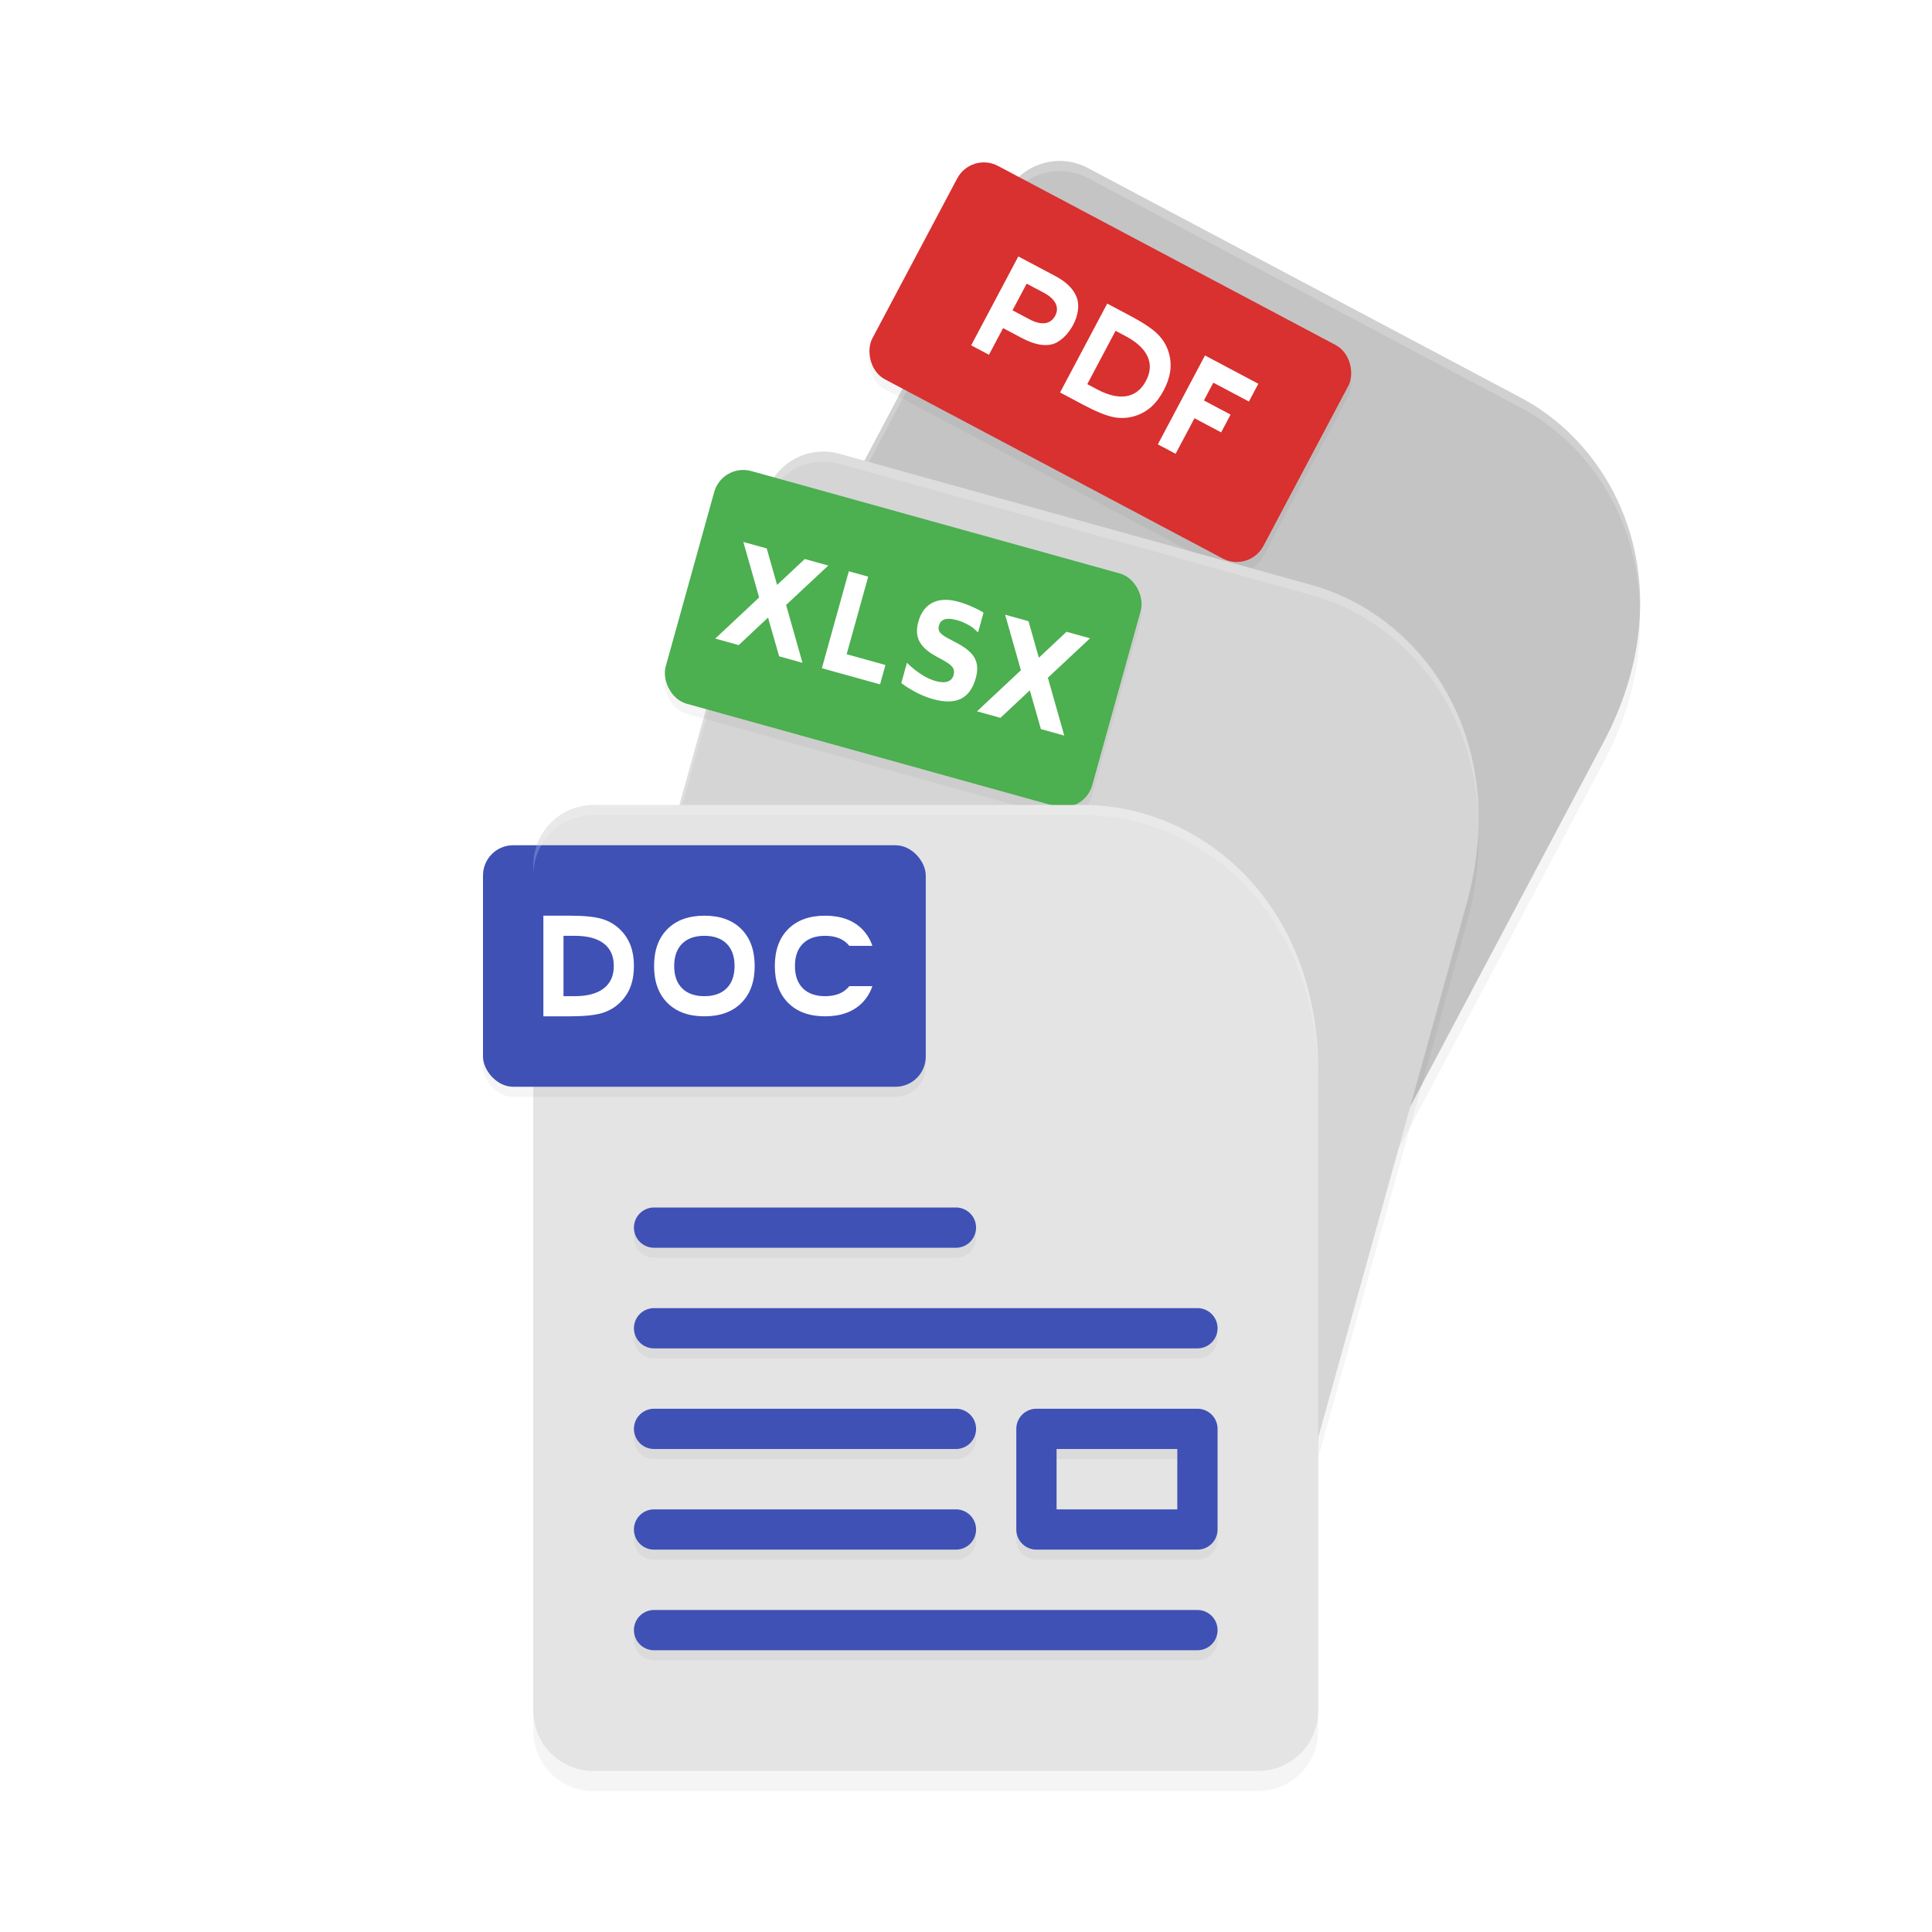 <?xml version="1.0" encoding="UTF-8" standalone="no"?>
<svg
   width="192"
   height="192"
   version="1"
   id="svg12"
   sodipodi:docname="apps_all_document_reader.svg"
   inkscape:version="1.1.1 (1:1.1+202109281949+c3084ef5ed)"
   xmlns:inkscape="http://www.inkscape.org/namespaces/inkscape"
   xmlns:sodipodi="http://sodipodi.sourceforge.net/DTD/sodipodi-0.dtd"
   xmlns="http://www.w3.org/2000/svg"
   xmlns:svg="http://www.w3.org/2000/svg"
   xmlns:rdf="http://www.w3.org/1999/02/22-rdf-syntax-ns#"
   xmlns:cc="http://creativecommons.org/ns#"
   xmlns:dc="http://purl.org/dc/elements/1.1/">
  <defs
     id="defs16">
    <filter
       inkscape:collect="always"
       style="color-interpolation-filters:sRGB"
       id="filter10704"
       x="-0.084"
       y="-0.068"
       width="1.167"
       height="1.136">
      <feGaussianBlur
         inkscape:collect="always"
         stdDeviation="2.719"
         id="feGaussianBlur10706" />
    </filter>
    <filter
       inkscape:collect="always"
       style="color-interpolation-filters:sRGB"
       id="filter10746"
       x="-0.052"
       y="-0.044"
       width="1.105"
       height="1.089">
      <feGaussianBlur
         inkscape:collect="always"
         stdDeviation="2.042"
         id="feGaussianBlur10748" />
    </filter>
    <filter
       inkscape:collect="always"
       style="color-interpolation-filters:sRGB"
       id="filter10788"
       x="-0.08"
       y="-0.07"
       width="1.16"
       height="1.141">
      <feGaussianBlur
         inkscape:collect="always"
         stdDeviation="3.441"
         id="feGaussianBlur10790" />
    </filter>
    <filter
       inkscape:collect="always"
       style="color-interpolation-filters:sRGB"
       id="filter10834"
       x="-0.083"
       y="-0.153"
       width="1.167"
       height="1.306">
      <feGaussianBlur
         inkscape:collect="always"
         stdDeviation="1.53"
         id="feGaussianBlur10836" />
    </filter>
    <filter
       inkscape:collect="always"
       style="color-interpolation-filters:sRGB"
       id="filter10838"
       x="-0.099"
       y="-0.182"
       width="1.199"
       height="1.364">
      <feGaussianBlur
         inkscape:collect="always"
         stdDeviation="1.822"
         id="feGaussianBlur10840" />
    </filter>
    <filter
       inkscape:collect="always"
       style="color-interpolation-filters:sRGB"
       id="filter10842"
       x="-0.108"
       y="-0.197"
       width="1.215"
       height="1.395">
      <feGaussianBlur
         inkscape:collect="always"
         stdDeviation="1.974"
         id="feGaussianBlur10844" />
    </filter>
    <filter
       inkscape:collect="always"
       style="color-interpolation-filters:sRGB"
       id="filter10884"
       x="-0.066"
       y="-0.087"
       width="1.132"
       height="1.174">
      <feGaussianBlur
         inkscape:collect="always"
         stdDeviation="1.594"
         id="feGaussianBlur10886" />
    </filter>
  </defs>
  <sodipodi:namedview
     pagecolor="#ffffff"
     bordercolor="#666666"
     borderopacity="1"
     objecttolerance="10"
     gridtolerance="10"
     guidetolerance="10"
     inkscape:pageopacity="0"
     inkscape:pageshadow="2"
     inkscape:window-width="1920"
     inkscape:window-height="1016"
     id="namedview14"
     showgrid="false"
     inkscape:zoom="1"
     inkscape:cx="97.5"
     inkscape:cy="94.5"
     inkscape:window-x="0"
     inkscape:window-y="32"
     inkscape:window-maximized="1"
     inkscape:current-layer="svg12"
     showguides="false"
     inkscape:document-rotation="0"
     inkscape:pagecheckerboard="0"
     inkscape:snap-bbox="true"
     inkscape:snap-bbox-midpoints="true"
     inkscape:snap-global="false">
    <inkscape:grid
       type="xygrid"
       id="grid852" />
  </sodipodi:namedview>
  <path
     id="path10750"
     style="opacity:0.2;fill:#000000;fill-opacity:1;stroke-width:15.75;stroke-linecap:round;stroke-linejoin:round;filter:url(#filter10788)"
     d="m 108.122,18.705 42.998,22.81 c 10.129,5.373 16.166,19.304 8.215,34.291 l -29.785,56.147 c -1.558,2.936 -5.176,4.046 -8.112,2.489 L 63.133,103.511 c -2.936,-1.558 -4.046,-5.176 -2.489,-8.112 L 100.01,21.193 c 1.558,-2.936 5.176,-4.046 8.112,-2.489 z"
     sodipodi:nodetypes="sssssssss" />
  <path
     id="path9291"
     style="fill:#c4c4c4;fill-opacity:1;stroke-width:15.75;stroke-linecap:round;stroke-linejoin:round"
     d="m 108.122,16.705 42.998,22.81 c 10.129,5.373 16.166,19.304 8.215,34.291 l -29.785,56.147 c -1.558,2.936 -5.176,4.046 -8.112,2.489 L 63.133,101.511 C 60.197,99.953 59.087,96.335 60.645,93.399 L 100.01,19.193 c 1.558,-2.936 5.176,-4.046 8.112,-2.489 z"
     sodipodi:nodetypes="sssssssss" />
  <path
     id="path10888"
     style="fill:#ffffff;fill-opacity:1;stroke-width:15.75;stroke-linecap:round;stroke-linejoin:round;opacity:0.2"
     d="M 105.834 16.023 C 103.505 15.816 101.178 16.991 100.01 19.193 L 60.645 93.398 C 60.094 94.435 59.893 95.556 59.971 96.643 C 60.044 95.88 60.262 95.119 60.645 94.398 L 100.01 20.193 C 101.567 17.257 105.185 16.147 108.121 17.705 L 151.119 40.514 C 157.923 44.123 162.858 51.603 162.969 60.662 C 163.226 51.153 158.173 43.256 151.119 39.514 L 108.121 16.705 C 107.387 16.316 106.61 16.093 105.834 16.023 z " />
  <path
     id="path10708"
     style="opacity:0.2;fill:#000000;fill-opacity:1;stroke-width:15.75;stroke-linecap:round;stroke-linejoin:round;filter:url(#filter10746)"
     d="m 83.447,47.102 46.895,13.035 c 11.047,3.071 19.937,15.378 15.393,31.723 l -17.021,61.236 c -0.89,3.203 -4.185,5.064 -7.388,4.174 L 57.738,139.596 c -3.203,-0.89 -5.064,-4.185 -4.174,-7.388 L 76.06,51.276 c 0.89,-3.203 4.185,-5.064 7.388,-4.174 z"
     sodipodi:nodetypes="sssssssss" />
  <rect
     style="opacity:0.2;fill:#000000;fill-opacity:1;stroke-width:9.863;stroke-linecap:round;stroke-linejoin:round;filter:url(#filter10842)"
     id="rect10792"
     width="44"
     height="24"
     x="92.811"
     y="-31.029"
     ry="3"
     rx="3"
     transform="rotate(27.945)" />
  <rect
     style="fill:#d93030;fill-opacity:1;stroke-width:9.863;stroke-linecap:round;stroke-linejoin:round"
     id="rect31717"
     width="44"
     height="24"
     x="92.343"
     y="-31.912"
     ry="3"
     rx="3"
     transform="rotate(27.945)" />
  <g
     id="g10664">
    <path
       id="path31965"
       style="font-weight:bold;font-size:13.221px;line-height:1.25;font-family:'DejaVu Sans';-inkscape-font-specification:'DejaVu Sans Bold';fill:#ffffff;stroke-width:0.335"
       d="m 110.034,30.171 -4.686,8.834 2.298,1.219 c 1.268,0.672 2.269,1.081 3.003,1.228 0.736,0.143 1.45,0.107 2.146,-0.111 0.607,-0.188 1.146,-0.491 1.615,-0.91 0.471,-0.423 0.883,-0.968 1.236,-1.635 0.349,-0.659 0.567,-1.3 0.651,-1.923 0.084,-0.623 0.033,-1.239 -0.152,-1.847 -0.206,-0.696 -0.574,-1.305 -1.104,-1.828 -0.524,-0.525 -1.426,-1.128 -2.709,-1.808 z m 0.83,2.704 0.978,0.519 c 1.12,0.594 1.853,1.271 2.201,2.032 0.347,0.761 0.293,1.573 -0.163,2.434 -0.459,0.865 -1.104,1.366 -1.936,1.507 -0.827,0.143 -1.798,-0.08 -2.913,-0.672 l -0.978,-0.519 z" />
    <path
       id="path31967"
       style="font-weight:bold;font-size:13.221px;line-height:1.25;font-family:'DejaVu Sans';-inkscape-font-specification:'DejaVu Sans Bold';fill:#ffffff;stroke-width:0.338"
       d="m 101.2,25.485 -4.686,8.834 1.767,0.937 1.406,-2.65 1.908,1.012 c 1.101,0.564 2.047,0.803 2.893,0.615 0.852,-0.19 1.665,-1.013 2.157,-1.94 0.49,-0.923 0.667,-1.965 0.344,-2.774 -0.317,-0.81 -1.021,-1.505 -2.113,-2.085 z m 0.83,2.704 1.684,0.893 c 0.59,0.313 0.986,0.67 1.186,1.069 0.2,0.399 0.187,0.81 -0.038,1.234 -0.225,0.424 -0.559,0.667 -1.004,0.73 -0.443,0.058 -0.96,-0.069 -1.55,-0.382 l -1.684,-0.893 z" />
    <path
       d="m 119.751,35.326 5.3,2.812 -0.937,1.767 -3.534,-1.875 -0.937,1.767 2.65,1.406 -0.937,1.767 -2.65,-1.406 -1.875,3.534 -1.767,-0.937 z"
       style="font-weight:bold;font-size:13.221px;line-height:1.25;font-family:'DejaVu Sans';-inkscape-font-specification:'DejaVu Sans Bold';fill:#ffffff;stroke-width:0.318"
       id="path31969"
       sodipodi:nodetypes="ccccccccccc" />
  </g>
  <path
     id="path9092"
     style="fill:#d5d5d5;fill-opacity:1;stroke-width:15.75;stroke-linecap:round;stroke-linejoin:round"
     d="M 83.447,45.102 130.343,58.137 c 11.047,3.071 19.937,15.378 15.393,31.723 l -17.021,61.236 c -0.89,3.203 -4.185,5.064 -7.388,4.174 L 57.738,137.596 c -3.203,-0.89 -5.064,-4.185 -4.174,-7.388 L 76.06,49.276 c 0.89,-3.203 4.185,-5.064 7.388,-4.174 z"
     sodipodi:nodetypes="sssssssss" />
  <path
     id="path10890"
     style="fill:#ffffff;fill-opacity:1;stroke-width:15.75;stroke-linecap:round;stroke-linejoin:round;opacity:0.2"
     d="M 82.246 44.895 C 79.458 44.698 76.839 46.473 76.061 49.275 L 53.564 130.209 C 53.372 130.901 53.331 131.592 53.381 132.268 C 53.414 131.915 53.466 131.562 53.564 131.209 L 76.061 50.275 C 76.951 47.073 80.245 45.211 83.447 46.102 L 130.342 59.137 C 139.207 61.601 146.666 70.022 146.926 81.695 C 147.083 69.504 139.457 60.67 130.342 58.137 L 83.447 45.102 C 83.047 44.99 82.644 44.923 82.246 44.895 z " />
  <rect
     style="opacity:0.2;fill:#000000;fill-opacity:1;stroke-width:9.863;stroke-linecap:round;stroke-linejoin:round;filter:url(#filter10838)"
     id="rect10794"
     width="44"
     height="24"
     x="81.746"
     y="26.071"
     ry="3"
     rx="3"
     transform="rotate(15.533)" />
  <rect
     style="fill:#4caf50;fill-opacity:1;stroke-width:9.863;stroke-linecap:round;stroke-linejoin:round"
     id="rect31561"
     width="44"
     height="24"
     x="81.478"
     y="25.108"
     ry="3"
     rx="3"
     transform="rotate(15.533)" />
  <g
     id="g10655">
    <path
       d="m 78.121,60.121 1.63,5.75 -2.32,-0.645 -1.104,-3.852 -2.916,2.735 -2.331,-0.648 4.363,-4.085 -1.57,-5.518 2.325,0.646 1.029,3.63 2.749,-2.58 2.337,0.65 z"
       style="font-weight:bold;font-size:13.221px;line-height:1.25;font-family:'DejaVu Sans';-inkscape-font-specification:'DejaVu Sans Bold';fill:#ffffff;stroke-width:0.325"
       id="path31657" />
    <path
       d="m 84.355,56.772 1.927,0.536 -2.142,7.708 3.854,1.071 -0.536,1.927 -5.781,-1.607 z"
       style="font-weight:bold;font-size:13.221px;line-height:1.25;font-family:'DejaVu Sans';-inkscape-font-specification:'DejaVu Sans Bold';fill:#ffffff;stroke-width:0.315"
       id="path31659"
       sodipodi:nodetypes="ccccccc" />
    <path
       d="m 97.743,60.885 -0.546,1.966 c -0.406,-0.359 -0.441,-0.45 -0.855,-0.69 -0.414,-0.24 -0.82,-0.416 -1.217,-0.526 -0.527,-0.146 -0.938,-0.176 -1.234,-0.088 -0.296,0.088 -0.49,0.297 -0.582,0.629 -0.069,0.249 -0.039,0.467 0.089,0.655 0.134,0.185 0.41,0.389 0.829,0.612 l 0.882,0.466 c 0.893,0.471 1.481,0.974 1.764,1.509 0.283,0.534 0.316,1.191 0.1,1.971 -0.285,1.024 -0.777,1.709 -1.478,2.055 -0.696,0.343 -1.618,0.354 -2.767,0.035 -0.542,-0.151 -1.07,-0.358 -1.585,-0.621 -0.515,-0.264 -1.089,-0.602 -1.574,-0.973 l 0.562,-2.021 c 0.458,0.467 0.993,0.872 1.456,1.175 0.468,0.3 0.938,0.515 1.411,0.647 0.481,0.134 0.873,0.149 1.178,0.046 0.304,-0.103 0.501,-0.316 0.591,-0.64 0.081,-0.29 0.055,-0.539 -0.077,-0.745 -0.128,-0.205 -0.434,-0.442 -0.919,-0.711 l -0.796,-0.442 c -0.8,-0.437 -1.337,-0.928 -1.613,-1.474 -0.272,-0.545 -0.306,-1.186 -0.1,-1.924 0.257,-0.925 0.73,-1.559 1.417,-1.904 0.688,-0.345 1.547,-0.374 2.578,-0.088 0.469,0.13 0.941,0.304 1.416,0.521 0.475,0.213 0.581,0.261 1.069,0.562 z"
       style="font-weight:bold;font-size:13.221px;line-height:1.25;font-family:'DejaVu Sans';-inkscape-font-specification:'DejaVu Sans Bold';fill:#ffffff;stroke-width:0.317"
       id="path31661"
       sodipodi:nodetypes="ccsssscccsscsscccsssccccssscc" />
    <path
       d="m 104.135,67.351 1.63,5.75 -2.32,-0.645 -1.104,-3.852 -2.916,2.735 -2.331,-0.648 4.363,-4.085 -1.57,-5.518 2.325,0.646 1.029,3.63 2.749,-2.58 2.337,0.65 z"
       style="font-weight:bold;font-size:13.221px;line-height:1.25;font-family:'DejaVu Sans';-inkscape-font-specification:'DejaVu Sans Bold';fill:#ffffff;stroke-width:0.325"
       id="path9276" />
  </g>
  <path
     id="path10666"
     style="opacity:0.2;fill:#000000;fill-opacity:1;stroke-width:15.75;stroke-linecap:round;stroke-linejoin:round;filter:url(#filter10704)"
     d="m 59,82 h 48.673 C 119.139,82 131,91.477 131,108.442 V 172 c 0,3.324 -2.676,6 -6,6 H 59 c -3.324,0 -6,-2.676 -6,-6 V 88 c 0,-3.324 2.676,-6 6,-6 z"
     sodipodi:nodetypes="sssssssss" />
  <path
     id="rect1511"
     style="opacity:1;stroke-width:15.75;stroke-linecap:round;stroke-linejoin:round;fill:#e4e4e4;fill-opacity:1"
     d="m 59,80 h 48.673 C 119.139,80 131,89.477 131,106.442 V 170 c 0,3.324 -2.676,6 -6,6 H 59 c -3.324,0 -6,-2.676 -6,-6 V 86 c 0,-3.324 2.676,-6 6,-6 z"
     sodipodi:nodetypes="sssssssss" />
  <rect
     style="opacity:0.2;fill:#000000;fill-opacity:1;stroke-width:9.863;stroke-linecap:round;stroke-linejoin:round;filter:url(#filter10834)"
     id="rect10796"
     width="44"
     height="24"
     x="48"
     y="85"
     ry="3"
     rx="3" />
  <rect
     style="fill:#3f51b5;fill-opacity:1;stroke-width:9.863;stroke-linecap:round;stroke-linejoin:round"
     id="rect1764"
     width="44"
     height="24"
     x="48"
     y="84"
     ry="3"
     rx="3" />
  <g
     id="g10644">
    <path
       id="path31517"
       style="font-weight:bold;font-size:13.221px;line-height:1.25;font-family:'DejaVu Sans';-inkscape-font-specification:'DejaVu Sans Bold';fill:#ffffff;stroke-width:0.332"
       d="m 70,91 c -1.558,0 -2.782,0.443 -3.672,1.33 C 65.443,93.217 65,94.442 65,96.004 c 0,1.558 0.443,2.779 1.328,3.666 C 67.218,100.557 68.442,101 70,101 c 1.562,0 2.786,-0.443 3.672,-1.33 C 74.557,98.783 75,97.562 75,96.004 75,94.442 74.557,93.217 73.672,92.33 72.786,91.443 71.562,91 70,91 Z m -0.004,2 c 0.955,0 1.695,0.262 2.219,0.787 0.524,0.525 0.785,1.264 0.785,2.217 0,0.949 -0.262,1.684 -0.785,2.209 -0.524,0.525 -1.263,0.787 -2.219,0.787 -0.95,0 -1.687,-0.262 -2.211,-0.787 -0.524,-0.525 -0.785,-1.26 -0.785,-2.209 0,-0.953 0.262,-1.692 0.785,-2.217 0.524,-0.525 1.261,-0.787 2.211,-0.787 z" />
    <path
       id="path31519"
       style="font-weight:bold;font-size:13.221px;line-height:1.25;font-family:'DejaVu Sans';-inkscape-font-specification:'DejaVu Sans Bold';fill:#ffffff;stroke-width:0.335"
       d="M 54,91 V 101 h 2.602 c 1.435,0 2.511,-0.108 3.229,-0.322 0.717,-0.219 1.331,-0.586 1.844,-1.104 0.448,-0.451 0.782,-0.971 1,-1.561 C 62.892,97.42 63,96.745 63,95.99 c 0,-0.746 -0.108,-1.414 -0.326,-2.004 -0.218,-0.589 -0.552,-1.11 -1,-1.561 -0.508,-0.518 -1.119,-0.883 -1.832,-1.098 -0.709,-0.219 -1.788,-0.328 -3.24,-0.328 z m 2,2 h 1.107 c 1.268,0 2.233,0.254 2.896,0.764 C 60.667,94.273 61,95.015 61,95.99 c 0,0.979 -0.335,1.725 -1.004,2.238 -0.663,0.514 -1.626,0.771 -2.889,0.771 H 56 Z" />
    <path
       id="path31521"
       style="font-weight:bold;font-size:13.221px;line-height:1.25;font-family:'DejaVu Sans';-inkscape-font-specification:'DejaVu Sans Bold';fill:#ffffff;stroke-width:0.332"
       d="m 82,91 c -1.558,0 -2.782,0.443 -3.672,1.33 C 77.443,93.217 77,94.442 77,96.004 c 0,1.558 0.443,2.779 1.328,3.666 C 79.218,100.557 80.442,101 82,101 c 1.562,0 2.786,-0.443 3.672,-1.33 0.464,-0.464 0.805,-1.022 1.025,-1.67 h -2.295 c -0.058,0.074 -0.12,0.146 -0.188,0.213 -0.524,0.525 -1.263,0.787 -2.219,0.787 -0.95,0 -1.687,-0.262 -2.211,-0.787 C 79.262,97.688 79,96.952 79,96.004 c 0,-0.953 0.262,-1.692 0.785,-2.217 0.524,-0.525 1.261,-0.787 2.211,-0.787 0.955,0 1.695,0.262 2.219,0.787 0.067,0.067 0.129,0.139 0.188,0.213 h 2.295 C 86.476,93.351 86.135,92.794 85.672,92.33 84.786,91.443 83.562,91 82,91 Z" />
  </g>
  <path
     id="path10846"
     style="color:#000000;opacity:0.2;fill:#000000;fill-opacity:1;stroke-linecap:round;stroke-linejoin:round;-inkscape-stroke:none;filter:url(#filter10884)"
     d="m 65,121 a 2,2 0 0 0 -2,2 2,2 0 0 0 2,2 h 30 a 2,2 0 0 0 2,-2 2,2 0 0 0 -2,-2 z m 0,10 a 2,2 0 0 0 -2,2 2,2 0 0 0 2,2 h 54 a 2,2 0 0 0 2,-2 2,2 0 0 0 -2,-2 z m 0,10 a 2,2 0 0 0 -2,2 2,2 0 0 0 2,2 h 30 a 2,2 0 0 0 2,-2 2,2 0 0 0 -2,-2 z m 38,0 a 2,2 0 0 0 -2,2 v 10 a 2,2 0 0 0 2,2 h 16 a 2,2 0 0 0 2,-2 v -10 a 2,2 0 0 0 -2,-2 z m 2,4 h 12 v 6 h -12 z m -40,6 a 2,2 0 0 0 -2,2 2,2 0 0 0 2,2 h 30 a 2,2 0 0 0 2,-2 2,2 0 0 0 -2,-2 z m 0,10 a 2,2 0 0 0 -2,2 2,2 0 0 0 2,2 h 54 a 2,2 0 0 0 2,-2 2,2 0 0 0 -2,-2 z" />
  <path
     id="path2490"
     style="color:#000000;fill:#3f51b5;stroke-linecap:round;stroke-linejoin:round;-inkscape-stroke:none;fill-opacity:1"
     d="M 65 120 A 2 2 0 0 0 63 122 A 2 2 0 0 0 65 124 L 95 124 A 2 2 0 0 0 97 122 A 2 2 0 0 0 95 120 L 65 120 z M 65 130 A 2 2 0 0 0 63 132 A 2 2 0 0 0 65 134 L 119 134 A 2 2 0 0 0 121 132 A 2 2 0 0 0 119 130 L 65 130 z M 65 140 A 2 2 0 0 0 63 142 A 2 2 0 0 0 65 144 L 95 144 A 2 2 0 0 0 97 142 A 2 2 0 0 0 95 140 L 65 140 z M 103 140 A 2 2 0 0 0 101 142 L 101 152 A 2 2 0 0 0 103 154 L 119 154 A 2 2 0 0 0 121 152 L 121 142 A 2 2 0 0 0 119 140 L 103 140 z M 105 144 L 117 144 L 117 150 L 105 150 L 105 144 z M 65 150 A 2 2 0 0 0 63 152 A 2 2 0 0 0 65 154 L 95 154 A 2 2 0 0 0 97 152 A 2 2 0 0 0 95 150 L 65 150 z M 65 160 A 2 2 0 0 0 63 162 A 2 2 0 0 0 65 164 L 119 164 A 2 2 0 0 0 121 162 A 2 2 0 0 0 119 160 L 65 160 z " />
  <path
     id="path10892"
     style="opacity:0.2;stroke-width:15.75;stroke-linecap:round;stroke-linejoin:round;fill:#ffffff;fill-opacity:1"
     d="M 59 80 C 55.676 80 53 82.676 53 86 L 53 87 C 53 83.676 55.676 81 59 81 L 107.674 81 C 119.14 81 131 90.476 131 107.441 L 131 106.441 C 131 89.476 119.14 80 107.674 80 L 59 80 z " />
</svg>
